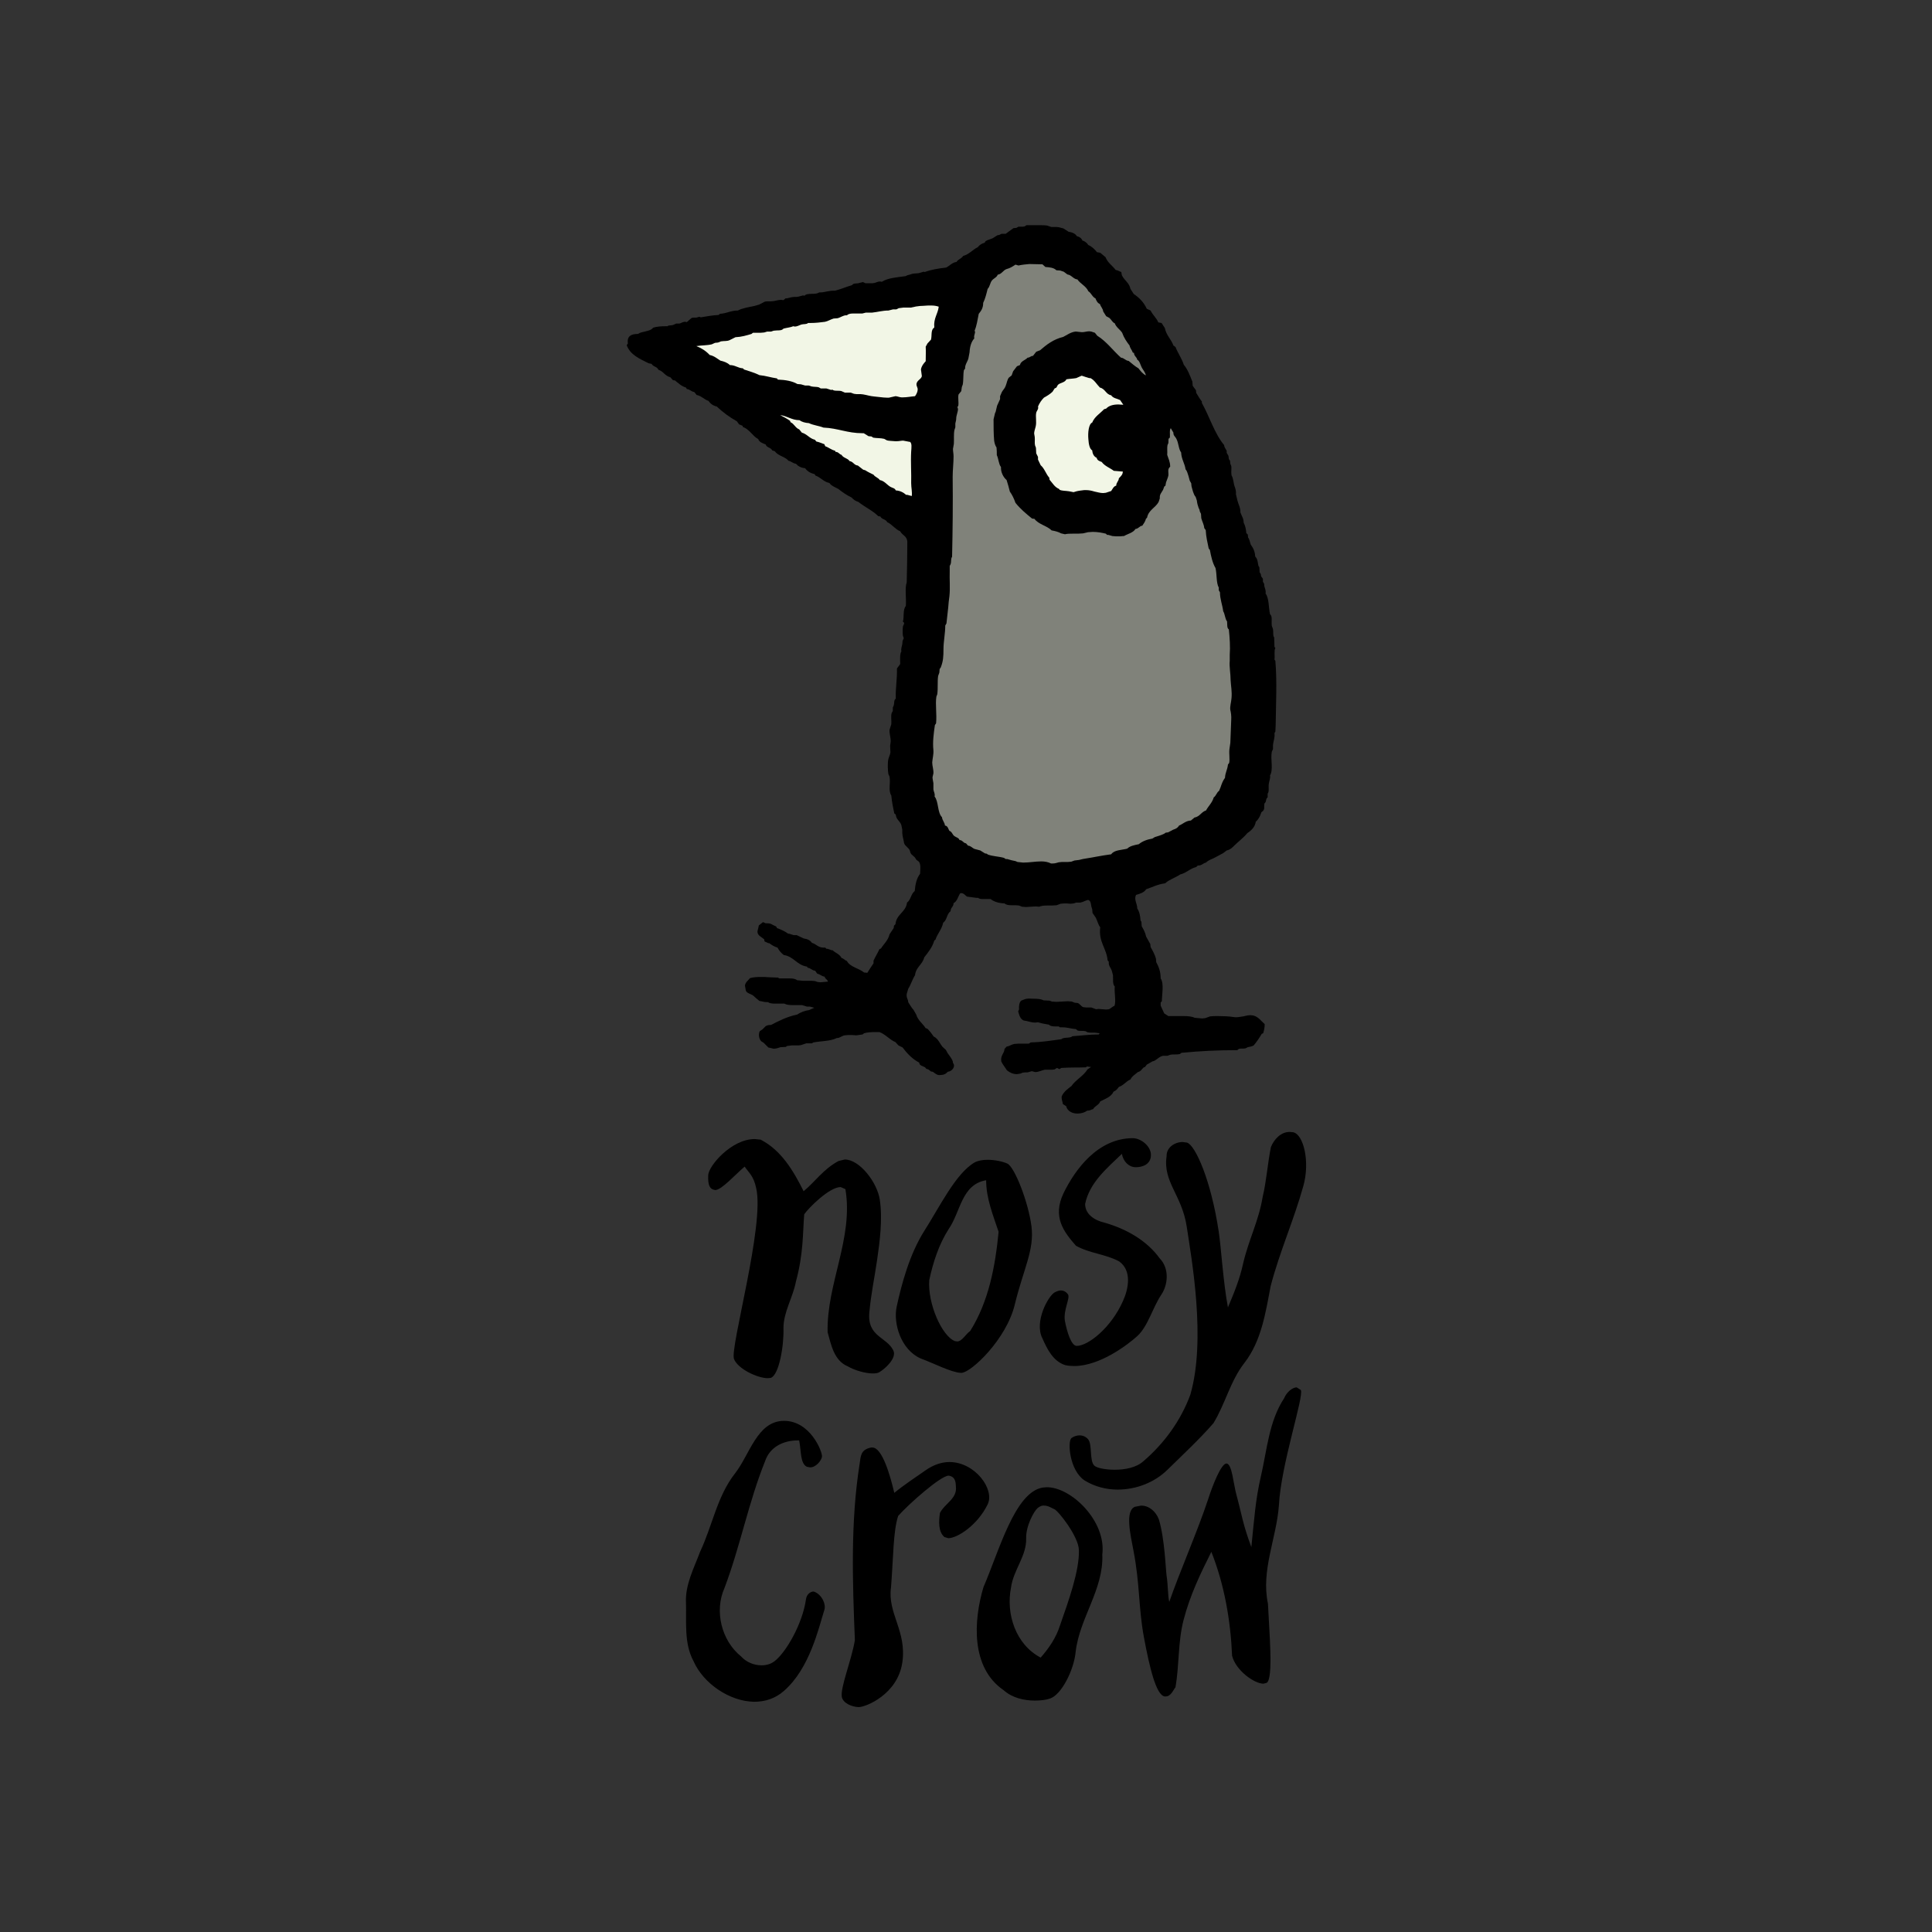 <?xml version="1.0" encoding="utf-8"?>
<!-- Generator: Adobe Illustrator 19.0.0, SVG Export Plug-In . SVG Version: 6.00 Build 0)  -->
<svg version="1.1" id="layer" xmlns="http://www.w3.org/2000/svg" xmlns:xlink="http://www.w3.org/1999/xlink" x="0px" y="0px"
	 viewBox="-153 -46 652 652" style="enable-background:new -153 -46 652 652;" xml:space="preserve">
<rect x="-153" y="-46" width="652" height="652" fill="#333333" stroke="none"/>
<style type="text/css">
	.st0{fill:#80827A;}
	.st1{fill:#F2F6E6;}
</style>
<path id="XMLID_1_" d="M197.2,462.9c-1.3,1.1-4,6.1-3.9,10.2c0.2,6-4.3,10.7-5.1,16.6c-1.8,9,1.6,19.3,10,23.7
	c2.8-3.2,5.2-6.7,6.5-10.8c2.9-8.3,6.6-18.5,6.4-25.5c-0.1-4.6-7-13.3-8.3-13.8c-0.8-0.3-2-1.2-3.4-1.2
	C198.7,462,198,462.3,197.2,462.9 M167.2,368.7c-3.4,5.3-5.3,11.3-6.6,17.3c-0.6,7.9,4.3,19,8.7,20.6l0.7,0.1c1.7,0,2.9-2.5,4.4-3.5
	c6.3-10,8.5-22,9.6-33.5c-1.9-5.7-4.2-11.3-4.2-17.4C171.5,353.7,171.2,362.9,167.2,368.7 M185.7,524.4
	c-11.1-7.6-10.2-23.4-6.8-34.8c5.3-12.2,10.6-32.2,20.1-33.6l1.3-0.1c8.3,0,20.1,11.5,18.7,22.7c0.5,11.8-7.7,21.4-9,32.9
	c-0.6,6.2-4.8,14.4-8.6,15.7c-1.4,0.5-3.2,0.7-5.2,0.7C192.6,527.9,188.6,527,185.7,524.4 M131.1,526.7c-0.6-3.1,3.3-12.5,4.4-19.2
	c-0.8-19.8-1.5-39.8,1.6-59.5c0.4-2.6,0.3-4.8,3.9-5.5l0.4,0c3.4,0,6.1,9.8,7.4,15.3c3.3-2.7,7.4-5.4,10.4-7.5
	c2.8-2,5.6-2.9,8.2-2.9c8.7,0,15.4,9.3,12.9,14.3c-3.4,7-10.2,11.4-13.3,11.4l-1.3-0.4c-2.1-1.8-1.9-5.3-1.5-8.1
	c1.6-3.2,5.8-4.8,5.4-8.8c-0.1-1.3,0-3.4-2.4-3.8l-0.1,0c-2.6,0-13.5,9.6-17,13.6c-1.7,5.2-1.6,13.9-2.4,24
	c-1.3,8.9,5.4,14.8,3.8,25.5c-1.6,10.7-12.3,15-14.7,15h-0.1C134.3,530,131.5,528.7,131.1,526.7 M81,514.5c-3.2-6-2.3-13.1-2.5-19.6
	c-0.3-6.1,2.7-11.7,4.8-17.3c4.1-8.7,5.7-18.6,11.7-26.3c5-6.3,7.5-17.8,16.6-17.8h0c8.9,0,13,10.5,12.8,12.1c-0.2,1.3-2,3.6-4,3.6
	l-1.1-0.2c-2.3-1.1-1.9-5.5-2.6-8.9h-0.5c-4.8,0-9.4,2.2-11,7c-5.6,13.9-8.4,28.8-13.7,42.8c-3.5,7.8-1,17.8,5.6,23.1
	c1.7,1.9,4.3,3,6.9,3c1.6,0,3.1-0.4,4.4-1.4c3.7-2.8,9.4-12.4,10.6-20.9c0.2-1.7,1.6-2.6,2.5-2.6l0.4,0.1c2.6,1.1,3.9,4.3,3.3,6.1
	c-1.9,6-4.9,19.7-13.6,27.3c-2.9,2.6-6.4,3.7-10.1,3.7C93.4,528.2,84.4,522.3,81,514.5 M272.5,452.3c2.1-9,2.7-18.6,7.9-26.5
	c0.8-2,2.8-3.6,4.2-3.6l1.4,0.9c1.1,2.2-6.7,25.1-7.4,38.9c-0.8,11.1-6.1,21.9-3.7,33.2c0.4,9.2,1.9,25.2-0.4,26.7l-1.1,0.3
	c-3.1,0-9.3-4.4-10.6-9.4c-0.5-11.9-2.6-24-7-35.1c-3.7,7.4-7.2,14.6-9.4,23.1c-1.9,7.4-1.4,15.1-2.7,22.6c-0.7,0.8-1.5,3.1-3.3,3.1
	l-0.4,0c-2.8-0.5-5-9.4-7-20.2c-1.8-9.8-1.3-17.8-3.5-29.1c-1-5.3-2.9-13.3,0.5-14.7l2.1-0.4c2.7,0,5,2,6,4.7c2,6.6,2.3,17.2,2.6,19
	c0.5,3.1,0.4,6.9,0.9,8.8c3.3-9.6,9.6-24,13.1-34.6c1.5-4.7,4.4-12.1,6.2-12.1h0.1c1.8,0.3,2.2,6.7,3.3,10.7c1.7,6.2,2.1,9.8,5,17.5
	C270.3,466.3,270.7,460.1,272.5,452.3 M157.6,412.4c-6.6-3-9.2-11.8-8-17.4c1.7-7.9,4.4-17.7,9.2-25.4c5.2-8.1,10.7-19.6,17.1-23.3
	c1.1-0.6,2.7-0.9,4.4-0.9c2.5,0,5.2,0.6,6.7,1.3c2.5,1.3,7.1,13.2,8.1,21.2c1,8-2.7,14.3-5.6,26.2c-2.8,11.9-14.8,23.1-18,23.2h-0.2
	C168.1,417.2,162.2,414.1,157.6,412.4 M86,350.6c0.1-3.1,7.8-12.2,15.7-12.2l2,0.2c7,3.6,11.1,10.6,14.5,17.4
	c4-3.3,6.6-7.4,11.8-10.2l2.1-0.5c5,0,10.9,7.7,11.8,13.5c1,6.7,0,14.2-0.9,20.4c-0.9,6.2-2,11.1-2.6,17.5
	c-0.9,8.5,5.9,8.4,8.1,13.1c1.2,2.6-3,6.3-4.8,7.3c-0.5,0.3-1.2,0.4-2.1,0.4c-2.5,0-6.1-1-8.5-2.4c-4.6-1.9-5.6-7.2-6.8-11.5
	c-0.4-16.3,8.8-31.8,6-48.3l-1.6-0.7c-3.8,0-10.8,7-12.3,9.2c-0.5,6-0.2,13.2-2.8,22.7c-1,5.4-4.2,10.2-4.2,15.7
	c0.2,5.9-1.5,15.9-4.3,16.8l-1,0.1c-3.4,0-10.1-3.1-11.4-6.5c-1.4-3.8,10.4-45.2,7.5-57.6c-0.9-4.2-2.3-5-3.9-7.3
	c-3.2,2.7-7.8,7.9-9.9,7.9h-0.1C86.4,355.3,85.9,353.9,86,350.6 M210.4,408.2c3.8,0,11.6-6.1,15.6-15.2c1.9-4.2,3-10.2-1.3-13.3
	c-4.6-2.5-10-2.7-14.6-5.3c-4.1-4.7-8-9.7-4.2-17.7c3.9-8,11.5-18.5,23.3-18.6h0c3,0,6.4,2.9,6.2,5.9c-0.1,2.9-2.8,3.9-5,3.9l-0.3,0
	c-2.2-0.1-4-1.9-4.5-4.5c-5.1,4.9-10.9,9.7-12.4,16.9c0,3.6,3.4,5.6,6.5,6.3c7.3,2.1,14.2,5.9,18.7,12.1c3.2,3.3,2.9,8.8,0.4,12.4
	c-2.9,4.4-4.4,10.5-8,13.8c-3.2,2.9-12.6,10.1-21.3,10.1c-1,0-2.1-0.1-3-0.3c-4.1-1.3-6.1-5.4-7.7-9c-2.9-5.6,2-14.5,4.2-15.6
	c0.8-0.4,1.4-0.6,2-0.6c1.1,0,1.9,0.6,2.4,1.3c0.9,1.2-1.7,5.4-1,9.1c0.7,3.6,2.1,8.2,3.9,8.3H210.4z M266.5,380.5
	c1.8-7.9,5.3-14.5,6.6-22.5c1.3-5.4,1.7-11.5,2.8-16.9c1.1-2.7,3.4-5.1,6.3-5.1l1.2,0.1c3.5,0.7,5.8,10,3.4,18.3
	c-3.2,11.5-8,22.1-11,33.7c-1.7,8.9-3.1,18.4-8.8,25.8c-4.8,6.1-6.5,13.9-10.5,20.4c-4.8,5.5-10.2,10.5-15.4,15.6
	c-4.4,4.4-10.7,6.8-16.9,6.8c-3.9,0-7.8-1-11.2-3.1c-5.1-3.4-5.8-13.2-4.4-14.3c0.7-0.5,1.7-0.9,2.7-0.9c1.1,0,2.1,0.4,2.9,1.3
	c1.5,1.8,0.4,7.3,2.1,8.9c0.8,0.8,3.7,1.4,6.9,1.4c3.4,0,7.3-0.7,9.7-2.9c7-6,12.6-13.7,15.8-22.4c5.4-18.6,0.4-46-1.2-56.7
	c-1.6-10.7-8.1-15.1-6.8-23.8c-0.1-3,2.8-4.8,5.4-4.8l1.5,0.2c2.8,0.9,8.1,12.7,10.7,30.1c0.8,5.2,1.5,17.1,3.1,25.5
	C263.4,390.5,265.4,385.6,266.5,380.5 M192.8,30.4l0.6-0.4h0.1c0.9,0,1.6,0,2.4,0c0.7,0,1.5,0,2.2,0s1.4,0,2.2,0.1l1.5,0.5l0.9,0
	l0.9,0l0.8,0.1l1.5,0.4l1.7,1.1c1.2,0.2,2.3,0.6,2.8,1.5c0.9,0.2,1.6,0.7,1.9,1.5c0.9,0.2,1.5,0.8,2,1.5c1.2,0.5,2.1,1.4,2.9,2.4
	l1.1,0.2l1.8,1.5c0.7,1.9,2.3,2.8,3.4,4.3c0.8,0.1,1.2,0.5,1.9,0.7l0.2,1.1c0.8,1.7,2.5,2.5,2.9,4.6l1.1,1.7c1.9,1.3,3.4,2.8,4.4,5
	l1.3,0.6c0.7,1.5,2,2.5,2.6,4L239,63l1.1,1.7c0.5,2.5,2.1,3.7,2.9,5.9l0.7,0.5c0.8,2.1,2.1,3.8,2.8,6c1.3,1.5,2.1,3.7,2.9,5.7
	l0.1,1.4l1.1,1.5l0.1,0.9c0.6,1,1.2,2,1.9,2.9V90c2.6,4.6,4.2,10.2,7.5,14.2c0.1,0.9,0.6,1.3,0.9,2c-0.2,0.9,0.4,1,0.6,1.8l0.1,0.9
	l0.4,0.6l0.1,1l0.3,0.7c0.2,1-0.1,2,0.1,3.2c0.7,1.1,0.6,2.6,1.1,3.9c0.2,0.5,0.5,1.5,0.4,2.5l0.5,2.1c0.2,1,1.1,2.5,1,4
	c0.4,1.2,1.1,2,1.1,3.5c0.5,0.9,0.8,2.1,0.9,3.5l0.5,0.5l0.1,1c0.5,0.6,0.6,1.6,0.9,2.4c0.8,1.1,1.4,2.2,1.5,4
	c0.9,0.9,0.8,2,1.1,3.2l0.3,0.4l0.1,1.7l0.4,0.7l0.1,0.7l0.6,0.8v1l0.4,0.7l0.1,0.9c0.1,0.5,0.6,1.4,0.4,2.4c1.2,1.6,1,4.7,1.5,7
	c0.9,0.6,0.4,2.4,0.6,3.9l0.4,1.1c0.2,1.1-0.1,2.3,0.4,2.8c0,1.1,0.1,2.1,0.1,3.2l0.3,0.4c-0.5,0.8-0.1,2.6-0.3,3.9l0.3,0.4
	c0.6,7,0.2,14.4,0.1,21.9l-0.1,2l-0.3,0.5c0.2,1.6-0.4,2.8-0.5,4v1.4l-0.4,0.9c-0.5,2.7,0.6,5.9-0.6,8c0.2,1-0.3,1.8-0.4,2.8
	c-0.2,1.1,0.2,2.7-0.4,3.3v1.3c-0.6,0.4-0.4,0.8-0.7,1.6l-0.4,0.5c-0.2,1.1,0.2,1.8-0.5,2.5l-0.5,0.4l-0.5,1.3
	c-0.4,0.8-0.9,1.5-1.4,1.9c-0.3,1.9-1.6,3-2.9,3.9c-1.2,1.5-3,2.8-4.5,4.3c-0.5,0.5-1.3,1.3-2.4,1.5l-1.2,0.9
	c-0.9,0.5-1.7,0.9-2.6,1.4c-1,0.6-2.4,0.9-3.2,1.8c-1,0.2-1.4,1-2.6,1l-0.2,0l-0.5,0.5c-2.1,0.5-3.3,2-5.4,2.5
	c-1.6,1.1-3.7,1.7-5.1,3c-2.5,0.3-4.3,1.3-6.4,2c-0.7,1.1-2,1.5-3.4,1.9c-0.8,1.6,0.4,2.9,0.4,4.6c0.7,1,1,2.4,1.1,4l0.3,0.5
	l0.1,1.5c0.6,1,1.2,2.1,1.5,3.5l1.4,2.5l0.1,1c0.7,1.2,1.4,2.5,1.8,3.9l0.1,1.2c0.8,1.5,1.5,3.1,1.5,5.5c1.2,1.7,0.4,5.6,0.4,7.7
	l-0.4,0.4v1.1l1.2,2.6l1.4,0.9l1.3,0l1.9,0l1.9,0c1.5,0,2.8,0.1,3.8,0.6h0.2l1.1,0.1l1.2,0.1l1-0.1l1.7-0.6c0.7-0.1,1.7-0.1,2.7-0.1
	c1.8,0,3.8,0.1,5,0.3l0.9,0.1c0.9,0,1.8-0.2,2.6-0.3c0.8-0.2,1.6-0.4,2.4-0.4l0.9,0.1c1.8,0.4,2.8,2,3.9,2.9c0,1.3-0.2,2-0.5,3.1
	l-0.5,0.2c-0.8,1.4-1.7,2.7-2.7,3.9c-0.6,0.4-1.3,0.4-2,0.6l-0.8,0.4c-1.1,0.2-2.2-0.2-2.7,0.6c-7.1,0-12.5,0.3-18.9,0.9l-0.5,0.4
	c-1.2,0.3-2.4,0-3.4,0.3l-0.8,0.3h-1.5c-1.5,0.3-2.3,1.7-3.6,1.9l-1.9,1.1l-0.6,0.8l-0.4,0.1c-0.6,0.5-1,1.4-2,1.6
	c-0.9,0.8-2,1.4-2.5,2.5c-1.5,0.6-2.3,2-3.9,2.5c-0.5,0.7-1,1.3-1.8,1.6c-0.8,1.8-2.8,2.4-4.5,3.3c-0.4,1.2-1.8,1.5-2.4,2.6
	c-0.6,0.1-1,0.5-1.7,0.5l-0.3,0c-0.9,0.7-2.1,1-3.3,1c-1.7,0-3.4-0.8-3.8-2.5l-1.1-0.7c-0.1-0.9-0.5-1.4-0.4-2.6
	c0.7-1.6,2-2.5,3.3-3.5c1.5-2.2,4-3.3,5.4-5.6l1.2-0.8l-1.4-0.2l-0.3,0.3c-2.8,0.1-5.4,0-8.3,0.2l-0.7,0.4l-0.8-0.4l-0.8,0.5
	l-0.8,0.1l-0.8,0l-0.9,0l-0.8,0c-1,0.2-2.2,0.8-3.2,0.8l-1.2-0.3l-1.4,0.4h-0.4l-0.4,0l-0.9,0.1l-0.7,0.3l-1.2,0.2
	c-1.3,0-2.4-0.5-3.4-1.3c-0.6-1-1.4-1.9-1.9-3c-0.3-2.1,1-2.6,1.1-4.2l0.7-0.8c0.9-0.1,1.6-0.7,2.6-0.9l1.5-0.1l1.2,0l1.2,0l1,0
	l0.6-0.4c3.7-0.1,6.8-0.6,10.4-1.1c0.8-0.8,2.9-0.2,3.7-1c3-0.2,5.8-0.6,8.9-0.6l0.3-0.4l-1.6-0.2l-0.7,0l-0.7,0l-1-0.1l-0.8-0.4
	c-0.9-0.2-1.8,0-2.6-0.2l-0.6-0.5c-1.6-0.1-2.8-0.6-4.5-0.6l-0.9,0l-0.4-0.3l-1,0c-1,0-1.9-0.1-2.3-0.6l-2.2-0.4l-1.5-0.4l-0.9,0.1
	c-1.1,0-2-0.3-2.8-0.5l-1.1-0.2c-1.2-0.5-1.5-1.7-1.9-3.1l0.3-0.6c-0.1-1.3,0.1-2.4,0.7-3c0.8-0.3,1.5-0.7,2.5-0.7l0.3,0
	c1.4,0.1,3.5-0.1,4.8,0.6l2,0.1l0.8,0.3l1.5,0.1l2-0.1l1.9-0.1l1.3,0.1l1,0.4l1,0.1c0.8,0.3,1.2,1.2,1.9,1.4l1,0.1l0.9,0l0.8,0
	l1.6,0.6l0.8-0.1l1.3,0.1l1.3,0.1l1-0.1l1.6-1.1l0.2,0c0.6-1.8-0.1-4.2,0.1-6.6c-0.8-0.7-0.5-2.5-0.6-3.8l-0.4-1.5
	c-0.3-1-1.2-1.7-1-3l-0.4-0.5c-0.4-4.2-3.1-6.1-2.5-11.2c-0.6-0.6-0.9-2-1.5-3.2l-1.1-1.6l-0.1-1.2l-0.3-1c-0.2-1.1-0.2-1.9-1.1-2.2
	c-0.9,0.2-1.6,0.7-2.6,0.9h-1.4l-0.9,0.3l-1.1,0.1l-1.1-0.1l-1.1,0l-1.1,0.1l-1.3,0.5l-1.7,0.1l-0.8,0l-0.8,0c-1,0-1.9,0.1-2.6,0.4
	l-1.1-0.1l-1.7,0.1l-1.7,0.1l-1.3-0.1l-1-0.4l-1.2-0.1l-0.7,0l-0.7,0c-0.9,0-1.7-0.1-2.3-0.6c-2-0.1-3.6-0.6-4.7-1.5l-0.6,0h-0.2
	H179c-0.8,0-1.5,0-1.9-0.4l-0.6,0l-1.5-0.2l-1.5-0.2h-0.1c-0.6-0.3-1.1-1.2-2-1.2l-0.4,0.1c-0.7,1.1-1,2.7-2.2,3.3
	c0,1.3-1,1.4-1,2.7c-1.3,0.9-1.2,3-2.5,3.9c-0.5,2.3-1.9,3.6-2.6,5.7l-0.4,0.3c-0.7,2.4-2.1,4-3.4,5.7c-0.6,2.5-2.8,3.2-3.1,6
	c-0.9,1.4-1.4,3.2-2.3,4.6l-0.5,1.7c-0.2,1.4,0.5,1.8,0.5,2.8c0.6,0.9,1.1,1.9,1.8,2.6l0.9,1.6c0.6,2,2.2,3,3.2,4.6
	c0.8,0.1,1,0.7,1.6,1.3l1.1,1.5c1.5,0.7,2,2.3,3,3.5l1.1,1l0.6,1.1l1,1.4c0.3,0.5,0.8,1.1,0.8,1.9c1,1.2-0.3,2.9-1.8,3
	c-0.5,0.7-1.4,1.1-2.5,1.1l-0.6,0c-0.6-0.1-1.2-0.6-1.9-1.1l-0.6-0.1l-0.9-0.7l-0.7-0.2l-0.4-0.5c-0.8-0.5-1.9-0.5-2-1.6
	c-2.3-1.2-4.1-3.1-5.6-5.1l-1.4-0.7l-1-1.1c-2.1-0.9-3.3-2.6-5.4-3.4l-1.6,0c-1.3,0-2.6,0.1-3.6,0.4l-0.5,0.4l-2.1,0.3l-1.4-0.1
	l-1.4,0l-1.1,0.1c-0.9,0.1-1.7,0.9-2.5,0.9l-0.2,0c-2.1,1.1-5.3,1-7.9,1.5l-0.5,0.3h-1.9l-1.8,0.6l-0.8,0.1l-1.1,0l-1.2,0l-1.6,0.2
	l-0.4,0.3l-1.8,0.1c-0.4,0.1-1.3,0.5-2.1,0.5l-0.3,0l-1.7-0.4l-1.6-1.6l-0.8-0.5c-0.8-0.8-1-2.4-0.5-3.4l0.9-0.6l1.1-1.1
	c0.6-0.3,0.9-0.4,1.7-0.4h0.1c2.7-1.4,5.4-2.8,8.8-3.5c1.1-0.7,2.4-1.3,4-1.5l1.8-0.8l-1.5-0.4l-0.5,0l-0.5,0l-1.6-0.5l-0.8,0
	l-1.2,0l-1.2,0c-1.1,0-2.1-0.1-2.8-0.5l-0.8,0l-1.2,0l-1.2,0c-0.9,0-1.8-0.1-2.3-0.5l-0.4,0c-1,0-1.6-0.3-2.5-0.4l-1.1-0.9l-1-0.9
	c-0.8-0.6-2.2-0.8-2.5-1.7l-0.3-1.7c0.2-1.2,1.1-1.7,1.7-2.5c1-0.3,2.3-0.4,3.6-0.4c0.9,0,1.8,0,2.7,0.1c0.9,0,1.7,0.1,2.5,0.1
	l0.6,0l0.5,0.3l0.9,0l1.3,0l1.3,0c1,0,1.9,0.1,2.5,0.6l2,0.2l1.5,0l1.5,0l1.1,0.1l0.8,0.3l1,0.1l1.1-0.1l1.1-0.1l0.3,0
	c-0.1-0.8-1-0.9-1.1-1.7c-1-0.1-1.5-0.8-2.5-1l-0.7-1c-1.1-0.1-1.5-0.9-2.5-1l-0.3-0.4c-3.4-0.5-4.4-3.4-7.8-3.9
	c-0.9-0.7-1.6-1.5-2.1-2.5c-1.1-0.3-2-0.9-2.8-1.5l-0.3,0l-1.3-0.6l-0.1-0.7l-1.6-1.2c-0.8-0.8-0.8-1.3-0.4-2.6l0.2-0.9l1.4-1.1
	l0.9,0.4l0.6,0c0.8,0,1.3,0.2,1.9,0.6c0.8,0.4,1.1,0.3,1.3,1c1.4,0.5,2.7,1.1,3.8,1.9l0.3,0l1.6,0.5h1l2.3,1.1
	c1.3,0.2,2.2,0.6,2.8,1.5c1.5,0.4,2.1,1.6,3.9,1.6l0.6,0l0.4,0.4h0.1c0.8,0,1.2,0.5,2,0.5c0.9,0.9,2.4,1.3,3,2.6
	c0.8,0.2,1.1,0.8,1.8,1c1.1,2.1,4,2.4,5.8,3.9l1.1,0.1c0.7-1.1,1.4-2.2,2.1-3.2v-0.9c0.6-1.3,1.4-2.6,2-3.9l0.5-0.2
	c1-1.6,2.4-2.7,2.9-4.8l1.4-2.1l0.1-0.8l0.5-0.5c0.3-3.4,3.5-4,3.9-7.3c1.3-0.9,1.3-2.9,2.6-3.9c0.2-2.4,0.7-4.4,1.8-5.8
	c0.1-1.7,0.3-3.2-0.4-4.1l-0.8-0.6l-0.6-0.9c-0.7-0.7-1.4-0.9-1.6-2.1c-0.3-1.1-1.7-1.6-2-2.7l-0.2-1.1c-0.2-0.8-0.5-1.9-0.4-3.4
	l-0.3-1.5c-0.4-1.4-1.8-1.9-1.9-3.6l-0.5-0.4c-0.4-1.9-0.8-3.8-1-6c-1.1-1.7-0.2-4.2-0.6-6.4l-0.4-0.9c-0.2-1.1-0.3-3.8,0-5
	c0.2-0.8,0.6-1.5,0.7-2.3l-0.1-2.2l0.2-1.5c0-1.4-0.5-2.7-0.4-3.9l0.6-1.9c0.1-1.3-0.2-2.6,0.1-3.7l0.4-0.8v-1.1l0.3-0.7
	c0.3-0.9,0-1.9,0.7-2.3c-0.1-3.8,0.5-6.6,0.4-10.2l1.1-1.5c0-1.3-0.2-3.3,0.4-4.3c-0.2-1,0.2-1.7,0.3-2.4l0.1-1.1l0.4-0.9l-0.3-0.9
	c-0.1-0.7-0.1-2.2,0-3c0.1-0.6,0.9-1.2,0-1.7c0.5-1.5-0.1-4,1-5.3c0.2-2.6-0.4-6,0.3-8c0.1-4,0.2-9.7,0.2-13.5
	c0-2.1-1.7-2.3-2.4-3.7c-1.7-0.7-2.7-2.3-4.4-3.1c-0.4-1-1.9-0.9-2.3-1.9l-0.7-0.1c-1.9-1.9-4.6-3.1-6.7-4.8c-1-0.3-1.7-0.8-2.3-1.5
	c-1.7-0.8-3.1-1.8-4.5-2.9c-1.1-0.6-2.3-1-3-2c-2-0.4-2.9-1.9-4.7-2.5l-0.3-0.5c-1.4-0.3-2.5-1-3.2-2c-1.4-0.1-2.4-0.7-3.1-1.5
	c-1-0.1-1.5-0.8-2.5-1c-1.1-1.4-3.5-1.6-4.6-3.2l-0.9-0.3c-0.4-1-1.9-0.9-2.2-2c-1-0.4-2.2-0.8-2.5-1.8c-2-1.1-2.9-3.3-5.2-4.1
	l-0.1-0.4l-1.2-0.5l-0.7-1c-2.5-1.4-4.8-3.1-6.8-5c-1.3-0.3-2.2-1-2.8-1.9c-1.5-0.5-2.4-1.7-4-2l-0.8-1c-1-0.1-1.4-0.9-2.5-1
	l-0.3-0.5c-1.6-0.5-2.6-1.5-3.7-2.4l-0.7-0.1l-0.9-1c-1.8-0.4-2.3-2-4-2.5c-0.4-1.1-1.8-1-2.3-2l-1-0.2c-3-1.5-6.2-2.8-7.4-6.1v0
	l0.4-0.6c-0.4-2.6,1.3-3.2,3.4-3.2c1.4-1,4.1-0.7,5.1-2.1c1.3-0.4,2.7-0.5,4.2-0.5l0.7,0c0.2-0.4,1-0.2,1.8-0.4l1.1-0.5h1.1
	c0.5-0.1,1.1-0.6,1.9-0.6l0.6,0.1l1.6-1.4l0.6-0.1l0.5,0l0.5,0l1-0.3l0.5,0.2c1.9-0.3,3.8-0.7,6-0.8l0.5-0.4c2.2-0.1,3.6-1.1,6-1.1
	c1.5-0.8,3.5-1.1,5.4-1.5l1.8-0.5l1.9-1l0.7-0.1l0.7,0l0.7,0l1-0.1c0.9-0.2,1.7-0.4,2.5-0.4l0.7,0.1l0.7-0.6l0.4,0l1.7-0.4l0.9-0.1
	l0.4,0l0.4,0l0.6-0.1l1.5-0.4l0.5,0.1c0.9-1.1,3.8-0.2,4.9-1.1h0.1c0.9,0,1.6-0.1,2.4-0.3c0.7-0.1,1.5-0.3,2.4-0.3l0.5,0
	c2-0.5,3.8-1.3,5.8-1.9c0.3-0.6,1.2-0.5,2-0.6l1.6-0.4l0.9,0.4l0.6,0l0.9,0l0.8,0l0.7-0.1c0.5-0.1,1.1-0.5,1.9-0.5l0.6,0.1
	c2-1.3,5.1-1.5,8-1.9c0.6-0.4,1.2-0.4,2-0.7c0.5-0.2,1.4-0.2,2.4-0.3l1.7-0.5l0.4,0.1c2.1-0.8,4.6-1.2,7.2-1.5
	c1.2-0.6,2-1.7,3.5-1.9c0.5-0.9,1.7-1.1,2.2-2c2.1-0.6,3.2-2.1,5-3c0.5-0.7,1.3-1.2,2.3-1.5l0.3-0.5c0.7-0.5,1.6-0.6,2.4-1l1.6-1
	l0.6-0.1l0.8-0.4h1.4L189,31l1-0.1l0.7-0.4l0.6,0l0.4,0l0.4,0L192.8,30.4z"/>
<path id="XMLID_16_" class="st0" d="M190.7,43.6l-1-0.3c-0.9,0.6-1.8,1.2-3,1.5c-1.2,0.4-1.6,1.7-3,1.9c-0.3,0.9-1.3,1.2-1.9,1.9
	c-0.7,0.8-0.7,2.1-1.5,2.9c-0.4,1.6-0.8,3.3-1.5,4.7c0,1.8-0.7,2.7-1.5,3.7c-0.4,2-0.7,4.1-1.4,5.7c0.5,0.7-0.4,1.4-0.1,2.6
	c-1,1.1-1.5,2.7-1.6,4.7l-0.4,2.1c-0.3,1.1-1.2,2.1-1.1,3.4l-0.4,0.5c-0.3,1.5-0.1,3.3-0.4,4.9l-0.3,0.8l-0.2,1.4l-0.9,1.1
	c-0.3,1,0.1,2.6-0.1,3.8l-0.3,0.5l0.2,0.6c0,1-0.6,2.2-0.6,3.2c0,0.7-0.2,1.1-0.3,1.7v1.3l-0.3,0.9c-0.3,1.4-0.1,3.1-0.2,4.7
	l-0.3,1.7c0,0.8,0.2,1.6,0.2,2.5c0,2.3-0.3,4.6-0.3,6.9c0.1,8.9,0,18.2-0.2,27c-0.5,0.7-0.2,1.7-0.5,2.5l-0.3,0.6v1.9
	c-0.1,2.6,0.2,5.6-0.1,8.3c-0.2,1.3-0.3,2.5-0.4,3.8c-0.2,1.9-0.4,3.6-0.6,5.4l-0.4,0.7c0,2.6-0.6,5.5-0.6,7.8
	c0,2.8-0.1,4.2-0.9,6.3l-0.4,0.6L164,181l-0.4,1.1c-0.3,2,0,4.1-0.3,6.2l-0.3,0.8c-0.4,2.7,0.2,5.8-0.1,9l-0.4,0.6
	c-0.4,2.8-0.8,5.7-0.5,8.5c0.1,1.4-0.3,2.7-0.4,4.1c0,1.2,0.5,2.5,0.4,3.7l-0.3,1.3c0,0.6,0.2,1.3,0.3,2v2.1
	c0.1,0.9,0.6,1.3,0.4,2.4c1.4,1.7,0.9,5.4,2.5,7c0.1,1.1,0.9,1.7,1,2.8c1,0.1,1.1,1.2,1.5,1.8c0.8,0.2,1,1.2,1.6,1.7
	c0.6,0.5,1.6,0.6,1.8,1.4h0c1.1,0,1.2,1,2.2,1.1l0.7,0.8h0c0.9,0,1.4,0.8,2.2,1.1l1.9,0.5l1.6,1l0.6,0.1l0.4,0.3
	c1.7,0.6,3.5,0.6,5.4,1.1l0.6,0.4l0.5,0l1.4,0.4l1.4,0.3l0.7,0.3l1.9,0.2c1,0,2.1-0.1,3.1-0.2c1-0.1,2-0.2,3-0.2
	c1.2,0,2.3,0.2,3.3,0.7l0.6,0c0.9,0,1.5-0.3,2-0.4l1-0.1l1,0l1,0l1.2-0.1l1.1-0.4l1.6-0.2l1.2-0.3c3.2-0.5,6.5-1.2,9.6-1.6
	c1-1.5,3.5-1.4,5.4-1.9c0.9-0.9,2.4-1.2,3.9-1.5c1.2-1,2.8-1.6,4.6-1.9l0.8-0.5c0.9-0.3,2.1-0.6,3.1-1.1l0.6-0.4l0.8-0.1l1.7-0.9
	c1-0.3,1.6-0.7,2-1.4c1.3-0.5,2.2-1.6,4-1.7l1.2-1c1.8-0.3,2.3-1.9,3.9-2.4c0.8-1.5,2.1-2.6,2.6-4.4c0.8-0.5,1-1.7,1.8-2.2l0.5-1.2
	c0.4-1.2,0.8-2.3,1.5-3.2c0.1-1.9,0.8-2.6,1-4.5l0.4-0.5c0.3-1.3-0.1-3.1,0.1-4.7l0.3-2.1c0.1-2.6,0.2-5.7,0.3-7.7
	c0.1-1.3-0.1-2.6-0.3-3.4c-0.2-1.1,0.3-2.6,0.4-4c0.2-2.3-0.2-4.1-0.3-6c0-2.3-0.5-4.6-0.3-6.6v-2c0.2-2.7,0-5.7-0.3-8.6
	c-0.7-0.4-0.5-1.7-0.6-2.7c-0.7-0.8-0.7-2.5-1.3-3.4c-0.3-2.3-1.1-4.1-1.1-6.4l-0.4-0.7v-0.9c-0.9-1.6-0.6-4.5-1.1-6.6
	c-1-1.7-1.5-3.9-1.9-6.1l-0.4-0.5c-0.4-2-0.9-3.9-1-6.2l-0.5-0.7c-0.1-1.2-0.7-2.2-1-3.3l-0.1-1.5l-0.4-0.8
	c-0.1-0.8-0.2-0.7-0.4-1.2c-0.3-0.8-0.5-1.6-0.6-2.5l-0.4-1.2c-0.8-0.9-1.1-2.6-1.4-3.6l-0.1-1l-0.5-0.9l-0.4-1.5
	c-0.3-0.9-0.5-1.8-1-2.3c-0.3-2.1-1.4-3.4-1.5-5.7c-0.9-1.2-0.8-3.1-1.6-4.6c-0.3-0.7-1.1-1.1-1-2.1l-0.9-1.5
	c-0.5,0.6-0.2,2.1-0.3,3.2c-0.7,0.3-0.4,1-0.5,1.8l-0.3,0.7c-0.2,1,0,2.2-0.1,3.3c0.4,1.3,1,2.3,1,4c-1,0.8-0.5,1.9-0.6,2.9
	c-0.1,0.7-0.5,1.5-0.8,2.4l-0.2,1.1l-0.4,0.3l-0.4,1.1c-0.6,1.1-1.2,1.5-1.1,2.9l-0.4,1.2c-1.1,2-3.4,2.7-3.9,5.3l-0.4,0.4
	c-0.2,1-0.8,1.6-1.2,2.3c-1,0.1-1.2,1-2.3,1.1c-0.8,1.3-2.5,1.6-3.9,2.4l-0.3,0L225,135l-1.3,0l-1.3-0.1l-1.4-0.4l-0.4,0l-0.4-0.4
	c-1.3-0.3-2.7-0.6-4.4-0.6l-1.6,0.1l-1.7,0.4l-1.7,0.1l-1,0l-0.9,0c-0.9,0-1.7,0-2.5,0.2l-1.3-0.3c-0.9-0.5-2-0.8-3.2-1
	c-1.6-1.6-4.4-2-5.8-3.9l-0.8-0.1c-2-1.6-4-3.3-5.6-5.3c-0.5-1.4-1.1-2.7-1.9-3.8c-0.3-1.3-0.7-2.6-1.1-3.9
	c-0.5-0.4-1.1-1.2-1.4-1.9c-0.4-0.9-0.5-1.5-0.5-2.5c-0.8-1-0.8-2.8-1.4-4c0-0.9,0-1.8-0.1-2.6c-0.4-0.5-0.7-1.5-0.8-2.3
	c-0.2-2.2-0.2-4.8-0.2-7.2l0.5-2.1L183,93l0.5-2.1l1-2.2v-1l0.6-1.4c0.3-0.6,1-1.2,1.3-2.1c0.4-1,0.5-2.1,1.1-2.8l0.9-0.7l0.5-1.4
	l1.3-1.7l1-0.4c0.3-1.4,1.8-1.6,2.6-2.5c0.8,0,1-0.6,1.8-0.6h0l1.1-1.4l1.3-0.5c2.2-1.9,4.5-3.7,7.8-4.5c1.2-0.6,2.5-1.6,4.1-1.8
	l0.3,0l0.9,0.1l1,0.1l0.1,0c0.8,0,1.6-0.3,2.4-0.3l0.7,0.1l1.2,0.4l0.8,1c3.2,2,5.3,5,8,7.4c1.1,0.1,1.5,1,2.6,1.1
	c1.1,0.9,2.1,1.8,3.3,2.5c0.7,0.9,1.4,1.8,2.5,2.4c-0.2-1.1-1-1.9-1.4-2.7c-0.5-1-0.7-2.2-1.5-2.6c-0.2-1-1.1-1.2-1.1-2.3l-0.4-0.1
	c-0.3-0.9-0.9-1.4-1.1-2.4c-1-1.3-1.9-2.6-2.5-4.3c-0.7-1.1-2-1.8-2.5-3.2c-0.8-0.3-1.1-1.2-1.8-1.8l-1.1-0.6l-1-1.6
	c-0.1-1-0.8-1.5-1.1-2.5c-0.8-0.3-1.2-1.1-1.5-1.9c-1.1-0.5-1.4-1.8-2.4-2.4c-0.8-1.8-2.7-2.5-3.7-4c-1.1-0.1-1.7-1-2.7-1.5
	l-0.7-0.2l-1.2-0.9l-1.2-0.4l-1.3-0.1c-0.9-0.9-2.3-1-3.7-1.1l-1-0.9c-1.5,0-2.9-0.1-4.4-0.1C193.4,43.2,192,43.3,190.7,43.6"/>
<path id="XMLID_11_" class="st1" d="M158.7,57.2c0.9-0.1,1.7-0.1,2.5-0.1c0.9,0,1.8,0.1,2.6,0.4c-0.3,2.5-1.8,3.9-1.5,7l-0.5,0.5
	c-0.6,1-0.3,2.2-0.6,3.6l-1.2,1.3l-0.6,1.1c0.1,1.5,0,3.2,0,4.9c-0.8,0.9-1.4,1.6-1.6,2.8l0.3,2.2c-0.1,1-1.6,1.4-1.8,2.6
	c-0.1,0.8,0.4,1.2,0.4,1.9c0,0.8-0.4,1.6-0.9,2.3c-1.3,0.1-2.7,0.4-4.2,0.4l-0.3,0c-0.7,0-1.5-0.4-2.1-0.4l-2.2,0.5l-0.7,0
	c-1.3,0-2.9-0.3-4.3-0.4c-1.3-0.1-2.5-0.5-3.7-0.7l-0.9-0.1l-0.7,0l-0.7,0l-0.8-0.1l-1.1-0.4h-2l-1.1-0.5c-1-0.3-2.4,0.1-3.1-0.5
	l-0.4,0.1l-1.6-0.5h-1.9l-0.7-0.4c-0.6-0.2-1.7-0.1-2.5-0.3l-0.9-0.3l-0.6,0h-0.3l-0.3,0l-1.4-0.4l-1.2-0.1c-1.7-1-4-1.4-6.6-1.5
	l-0.3-0.4c-2.1-0.3-3.8-0.9-5.9-1.1c-1.6-0.8-3.4-1.3-5.2-1.9l-0.4-0.4c-1.7-0.1-2.6-1.1-4.4-1.1c-0.8-0.8-1.9-1.2-3.2-1.5
	c-1.1-0.7-2.1-1.6-3.6-1.9c-1.2-1.3-2.7-2.3-4.5-3c1.8-0.3,3.5-0.2,5.2-0.6l1.1-0.5l1-0.1l1-0.4c1.3-0.2,2,0,2.9-0.4l2-1
	c2.1-0.1,3.7-0.6,5.4-1.1l0.5-0.4l0.8,0l0.9,0l0.9,0l1.2-0.1l1-0.3h1.3l0.9-0.3l1.2-0.1c0.8,0,1.6,0,2.1-0.6
	c1.1-0.3,2.4-0.4,3.3-0.8l0.5,0.1c0.9,0,1.6-0.5,2.3-0.7c0.8-0.2,1.7,0,2.2-0.5h0.7c1.9,0,3.5-0.2,5-0.4c1-0.2,1.9-0.8,2.9-1.1
	l1.3-0.1c1-0.2,1.9-1,3-1l0.2,0c0.4-0.4,1.1-0.6,2-0.6l1.1,0l1.2,0l0.9,0l1.2-0.3h2.1c1.9-0.2,3.6-0.7,5.4-0.7h0.1l1.6-0.4h0.1h0.1
	l0.9,0l0.8-0.4l1.6-0.2l1.3,0l1.2,0l1.9-0.4h0.1C157,57.3,157.8,57.2,158.7,57.2 M212,80.8l-1.8,0.8c-1.1,0.2-2.1,0.2-3.3,0.4
	c-0.6,1.2-2.1,1.1-2.9,1.9l-0.5,0.9l-0.6,0.3l-0.7,1.1c-0.8,0.8-2,1.5-2.9,2c-0.8,0.8-1.5,1.8-2,3c0.3,0.8-0.5,1.5-0.6,2.1
	c-0.3,1.3,0.2,3.1-0.2,4.7c-0.2,0.8-0.5,1.6-0.5,2.3l0.2,1.2c0.1,1-0.1,2,0.1,2.8l0.3,0.8l0.1,1.9l0.6,1.2v0.9l0.9,1.9
	c1.3,1.1,1.8,3,2.9,4.2l0.1,0.7c1,1.1,1.7,2.5,3.2,3.1l0.2,0.3c0.9,0.4,2,0.3,3.2,0.5l1.5,0.3l1-0.3c0.8-0.2,1.8-0.3,2.6-0.4l0.6,0
	c1,0,1.9,0.2,2.9,0.5c1,0.2,1.9,0.5,2.9,0.5l0.9-0.1l1.8-0.6c0.5-0.7,0.8-1.6,1.7-1.8c0-1.1,0.8-1.4,0.9-2.5
	c0.6-0.6,1.4-1.3,1.3-2.3l-0.5,0l-1.2-0.1l-1.2-0.1h-0.1c-1.3-1-3.1-1.6-4.1-3c-0.8-0.3-1.5-0.5-1.7-1.4c-0.9-0.4-1.4-1.3-1.5-2.5
	c-0.9-0.5-1.2-2.2-1.3-3.8c-0.2-2.2,0.1-5.1,1.3-5.6c0.8-2,2.6-3,4-4.5l0.7-0.2c0.9-1,2.4-1.4,4.1-1.4l1.7,0.1L225,89
	c-1-0.5-2.4-0.6-3-1.6c-1.8-0.3-2-2.2-3.8-2.6c-1.1-1.1-1.8-2.5-3.2-3.2l-0.4,0l-1.3-0.4l-1.2-0.4H212z M113.6,96l0.2,0.5
	c1.2,0.5,1.6,1.9,2.9,2.4l0.9,1.1c1.8,0.5,2.6,2,4.4,2.4l0.5,0.6c1,0.2,1.8,0.6,2.7,0.9l0.3,0.7c1.2,0.4,2,1.2,3.3,1.5l0.2,0.4
	c1,0,1.2,0.8,2,1c0.6,1.1,2.1,1.1,2.7,2.1c1.3,0.2,1.5,1.4,2.8,1.5l1.8,1.4l0.7,0.2c0.9,0.6,1.8,1,2.8,1.5c0.5,0.8,1.6,1,2.1,1.8
	c1.6,0.3,2.4,1.6,3.6,2.3c0.7,0.4,1.5,0.4,1.8,1.2c1.5,0.1,2.6,0.7,3.5,1.5l0.4,0l1.5,0.4c0.2-1.3-0.2-2.8-0.2-4.4
	c0.1-3.1-0.2-7.2,0-10.6c0.1-1.4,0.3-2.8-0.4-3.3l-0.2,0l-2.1-0.4c-0.7,0-1.3,0.2-2.2,0.2l-0.5,0c-1-0.1-2.2-0.1-2.8-0.3l-0.9-0.5
	c-1.2-0.3-2.6-0.2-3.7-0.4l-0.6-0.4l-1-0.1l-1.6-1h-0.4c-5.2,0-8.3-1.7-13.2-1.9c-1.5-0.6-3.5-0.8-4.9-1.5c-1.3-0.1-2.4-0.4-3.2-1
	c-2.6,0-4.3-1.5-6.5-1.7C111.5,94.7,112.6,95.3,113.6,96"/>
</svg>
